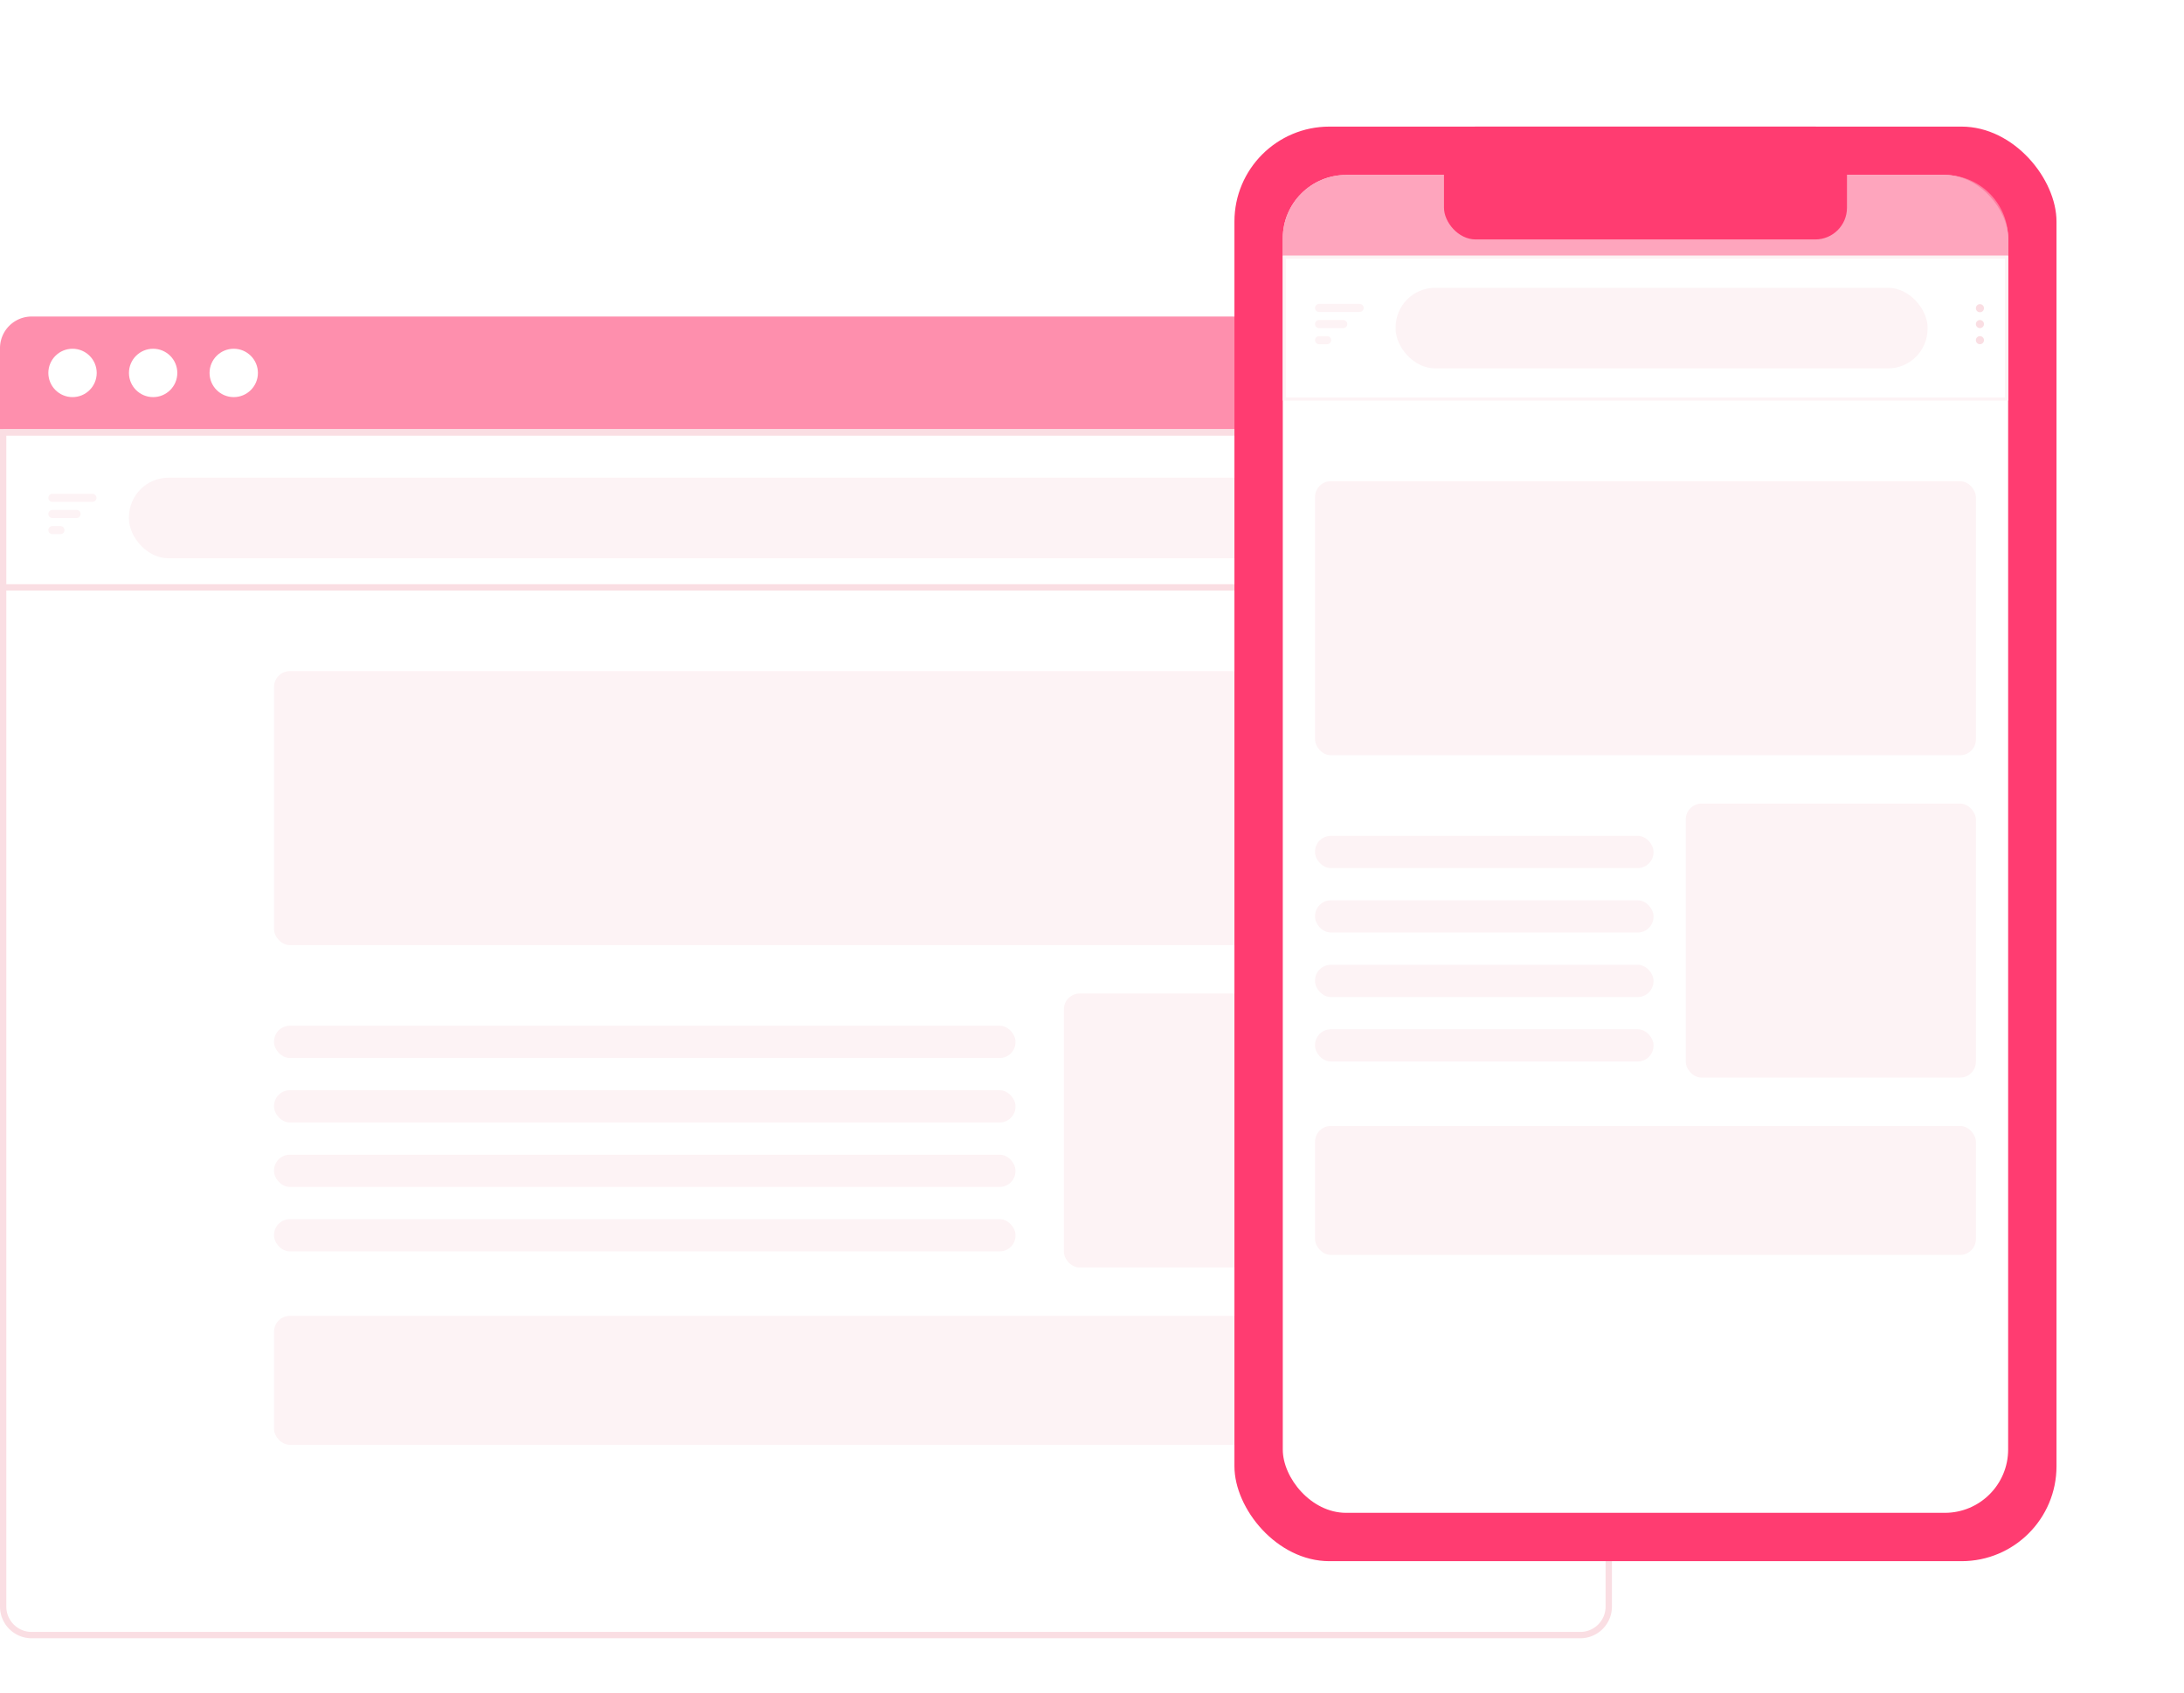 <svg width="138" height="107" fill="none" xmlns="http://www.w3.org/2000/svg"><path d="M0 22a2 2 0 012-2h97.852a2 2 0 012 2v5.13H0V22z" fill="#FE8FAD"/><path d="M.2 27.33h101.452v74.189a1.8 1.8 0 01-1.8 1.8H2a1.8 1.8 0 01-1.8-1.8v-74.19z" fill="#fff" stroke="#FADEE3" stroke-width=".4"/><path d="M.2 27.33h101.452v9.785H.2V27.33z" fill="#fff" stroke="#FADEE3" stroke-width=".4"/><circle cx="4.583" cy="23.565" r="1.528" fill="#fff"/><circle cx="9.676" cy="23.565" r="1.528" fill="#fff"/><circle cx="14.769" cy="23.565" r="1.528" fill="#fff"/><rect x="8.148" y="30.185" width="87.593" height="5.093" rx="2.5" fill="#FDF3F5"/><rect x="17.315" y="42.407" width="68.241" height="17.315" rx="1" fill="#FDF3F5"/><rect x="17.315" y="83.148" width="68.241" height="8.148" rx="1" fill="#FDF3F5"/><rect x="17.315" y="64.815" width="46.852" height="2.037" rx="1" fill="#FDF3F5"/><rect x="17.315" y="68.889" width="46.852" height="2.037" rx="1" fill="#FDF3F5"/><rect x="17.315" y="72.963" width="46.852" height="2.037" rx="1" fill="#FDF3F5"/><rect x="17.315" y="77.037" width="46.852" height="2.037" rx="1" fill="#FDF3F5"/><rect x="67.222" y="62.778" width="18.333" height="17.315" rx="1" fill="#FDF3F5"/><path fill-rule="evenodd" clip-rule="evenodd" d="M99.306 31.458a.255.255 0 11-.51 0 .255.255 0 01.51 0zm0 1.019a.255.255 0 11-.51 0 .255.255 0 01.51 0zm-.255 1.273a.255.255 0 100-.51.255.255 0 000 .51z" fill="#FADEE3"/><path fill-rule="evenodd" clip-rule="evenodd" d="M3.056 31.458c0-.14.114-.254.255-.254h2.546a.255.255 0 010 .509H3.31a.255.255 0 01-.255-.255zm0 1.019c0-.14.114-.255.254-.255h1.528a.255.255 0 010 .51H3.31a.255.255 0 01-.255-.255zm.254.764a.255.255 0 100 .51h.51a.255.255 0 000-.51h-.51z" fill="#FDF3F5"/><g filter="url(#filter0_d)"><rect x="78" y="6" width="51.944" height="90.648" rx="6" fill="#FF3C71"/><rect x="81.055" y="9.056" width="45.833" height="84.537" rx="4" fill="#fff"/><path d="M81.156 14.248h45.633v8.967H81.156v-8.967z" fill="#fff" stroke="#FDF3F5" stroke-width=".2"/><path opacity=".8" d="M81.055 13.056a4 4 0 014-4h37.834a4 4 0 014 4v1.092H81.055v-1.092z" fill="#FE8FAD"/><rect x="91.241" y="6" width="25.463" height="7.13" rx="2" fill="#FF3C71"/><rect x="88.185" y="16.185" width="33.611" height="5.093" rx="2.5" fill="#FDF3F5"/><rect x="83.092" y="28.407" width="41.759" height="17.315" rx="1" fill="#FDF3F5"/><rect x="83.092" y="69.148" width="41.759" height="8.148" rx="1" fill="#FDF3F5"/><rect x="83.092" y="50.815" width="21.389" height="2.037" rx="1" fill="#FDF3F5"/><rect x="83.092" y="54.889" width="21.389" height="2.037" rx="1" fill="#FDF3F5"/><rect x="83.092" y="58.963" width="21.389" height="2.037" rx="1" fill="#FDF3F5"/><rect x="83.092" y="63.037" width="21.389" height="2.037" rx="1" fill="#FDF3F5"/><rect x="106.518" y="48.778" width="18.333" height="17.315" rx="1" fill="#FDF3F5"/><path fill-rule="evenodd" clip-rule="evenodd" d="M125.361 17.458a.255.255 0 11-.509 0 .255.255 0 01.509 0zm0 1.019a.255.255 0 11-.51 0 .255.255 0 01.51 0zm-.255 1.273a.255.255 0 100-.51.255.255 0 000 .51z" fill="#FADEE3"/><path fill-rule="evenodd" clip-rule="evenodd" d="M83.092 17.458c0-.14.114-.254.255-.254h2.546a.255.255 0 110 .509h-2.546a.255.255 0 01-.255-.255zm0 1.019c0-.14.114-.255.255-.255h1.528a.255.255 0 010 .51h-1.528a.255.255 0 01-.255-.255zm.255.764a.255.255 0 000 .51h.51a.255.255 0 000-.51h-.51z" fill="#FDF3F5"/></g><defs><filter id="filter0_d" x="70" y="0" width="67.944" height="106.648" filterUnits="userSpaceOnUse" color-interpolation-filters="sRGB"><feFlood flood-opacity="0" result="BackgroundImageFix"/><feColorMatrix in="SourceAlpha" values="0 0 0 0 0 0 0 0 0 0 0 0 0 0 0 0 0 0 127 0"/><feOffset dy="2"/><feGaussianBlur stdDeviation="4"/><feColorMatrix values="0 0 0 0 0.996 0 0 0 0 0.561 0 0 0 0 0.678 0 0 0 0.4 0"/><feBlend in2="BackgroundImageFix" result="effect1_dropShadow"/><feBlend in="SourceGraphic" in2="effect1_dropShadow" result="shape"/></filter></defs></svg>